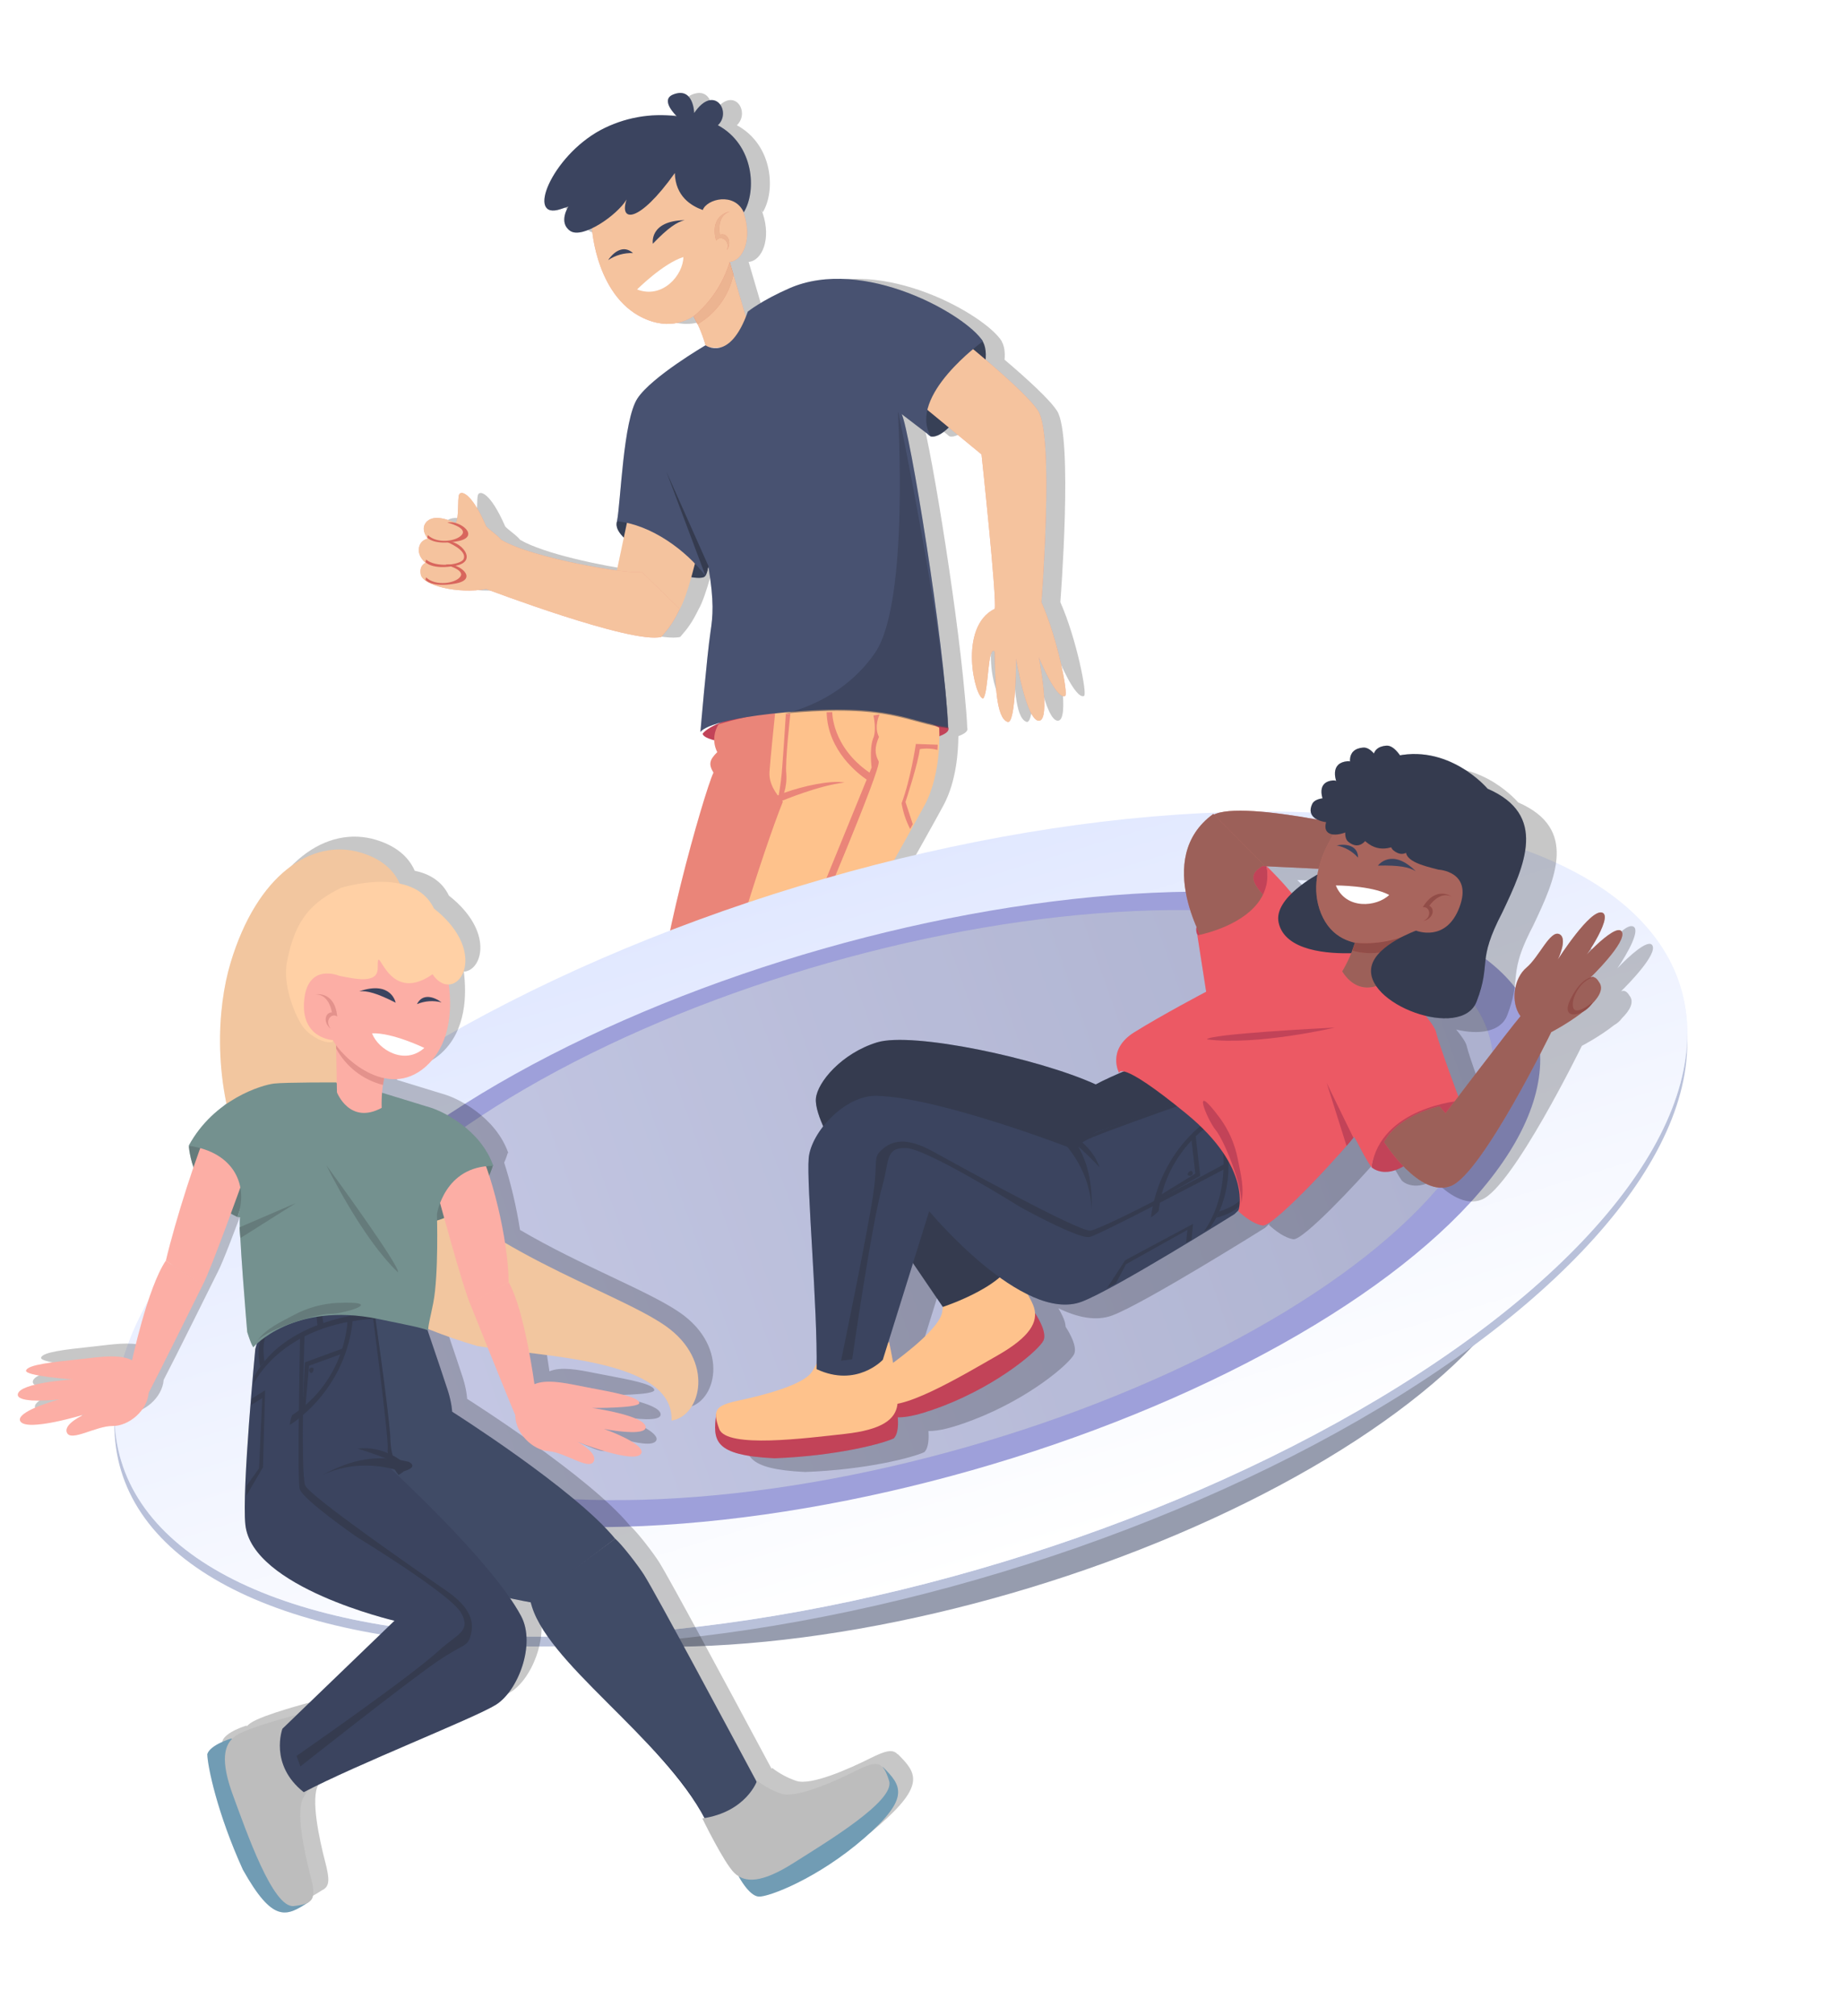 <svg width="860" height="940" viewBox="0 0 860 940" fill="none" xmlns="http://www.w3.org/2000/svg">
<g clip-path="url(#clip0)">
<g filter="url(#filter0_f)">
<path fill-rule="evenodd" clip-rule="evenodd" d="M332.764 52.727C332.764 52.727 332.532 40.197 322.893 44.104C316.6 46.68 324.651 54.204 324.651 54.204C312.434 52.604 299.965 54.873 289.038 60.685C266.134 73.089 254.05 102.965 270.39 97.539L274.059 96.321C274.059 96.321 269.224 103.786 274.919 107.685C277.158 109.218 281.021 108.421 285.154 106.441L285.086 106.709C285.086 106.709 287.179 139.939 311.046 149.203C319.67 152.551 326.96 151.011 332.79 147.295C332.683 147.385 332.575 147.475 332.467 147.565L334.349 151.189L334.385 151.168C335.882 154.354 337.119 157.658 338.083 161.048C338.065 161.036 338.056 161.03 338.056 161.03C338.056 161.03 312.957 175.705 306.303 185.79C301.571 192.962 299.638 214.266 298.276 229.268C297.723 235.363 297.265 240.418 296.751 243.062L296.761 243.063C295.963 245.618 297.272 248.067 299.931 250.724L296.706 266.014C280.874 263.929 253.427 258.122 242.681 251.712C241.764 250.522 240.089 249.181 238.565 247.961C237.405 247.032 236.333 246.174 235.749 245.505C228.664 229.212 223.733 228.638 223.023 230.806C222.74 231.673 222.694 233.481 222.643 235.52C222.567 238.583 222.477 242.167 221.547 243.87C221.39 243.807 221.211 243.734 221.013 243.654C218.013 242.434 210.716 239.467 207.473 243.87C205.015 247.208 208.487 251.198 208.487 251.198C208.487 251.198 204.784 251.701 204.317 255.822C203.863 259.823 207.473 262.473 207.473 262.473C207.473 262.473 204.309 263.525 205.218 267.997C206.221 272.93 222.133 277.122 235.744 274.698C235.744 274.698 303.751 300.53 317.422 297.022C321.049 292.897 322.994 290.239 326.042 284.006L326 283.965L326.063 283.995C327.747 281.071 329.595 275.679 331.433 269.165C335.03 269.782 337.57 269.533 337.923 268.55C337.942 268.524 337.962 268.497 337.981 268.471L338.056 268.57L338.176 268.181C338.734 267.298 339.032 266.29 339.096 265.189L339.208 264.827L339.408 264.251C342.118 280.758 341.513 287.148 340.376 294.706C338.656 306.31 335.669 341.436 335.669 341.436C335.669 341.436 336.42 339.318 345.405 336.874C341.263 338.522 338.205 340.292 336.781 342.079C336.781 342.079 336.151 343.624 342.13 345.224C342.19 347.15 342.674 349.039 343.553 350.757C339.91 354.353 339.409 356.367 341.781 360.33C337.439 369.237 313.712 452.743 316.595 474.086C319.607 482.201 330.845 490.863 336.814 491.427C338.366 491.573 346.124 488.018 356.753 482.677C362.651 487.635 368.892 490.511 370.69 489.952C376.927 487.881 413.111 471.1 436.927 458.857C437.085 461.085 437.214 463.33 437.342 465.553C438.104 478.841 438.82 491.312 445.458 494.258C449.381 495.999 452.974 496.186 456.142 495.265L455.981 495.45C457.969 495.076 459.789 494.635 461.452 494.101C462.546 499.449 464.394 503.465 467.803 504.971C471.745 506.712 475.35 506.895 478.525 505.965L478.357 506.157C490.837 503.815 496.725 498.773 498.377 485.208C499.122 479.061 496.994 463.315 494.991 448.485L494.99 448.484C493.844 439.999 492.738 431.813 492.233 425.896C490.847 409.636 479.725 409.77 474.959 410.223C473.088 410.415 471.244 410.806 469.461 411.387C469.415 411.395 469.369 411.403 469.324 411.411C466.655 398.951 456.963 399.097 452.598 399.512C450.699 399.706 448.828 400.107 447.019 400.704C446.759 400.75 446.499 400.802 446.239 400.861C440.799 402.068 429.51 406.983 425.776 409.165C425.102 409.001 424.4 408.855 423.669 408.727C423.041 408.864 422.281 409.092 421.406 409.401C428.565 396.674 437.054 381.519 440.315 375.46C446.332 364.217 447.176 350.082 447.197 343.315C450.041 342.256 451.524 341.096 451.457 339.885C451.447 339.714 451.41 339.542 451.347 339.372C451.163 334.978 450.771 329.911 450.21 324.331C446.198 279.013 432.904 199.757 429.617 193.139L442.016 202.62C442.367 202.995 442.744 203.302 443.144 203.534C445.607 204.01 448.529 202.319 451.577 199.343L466.853 211.913C466.853 211.913 474.115 279.529 473.016 283.922C455.767 292.39 463.785 325.742 467.637 325.742C468.793 324.359 469.314 319.338 469.825 314.415C470.476 308.147 471.111 302.039 473.015 303.806L473.016 303.853C473.227 317.486 473.495 334.828 479.024 336.65C482.961 337.949 482.961 307.001 482.961 307.001C482.961 307.001 487.762 336.002 493.576 336.107C499.391 336.213 493.576 306.459 493.576 306.459C493.576 306.459 501.689 326.396 505.863 324.541C507.409 323.854 502.432 298.076 494.793 280.805C494.793 280.805 500.852 203.542 493.265 191.641C489.931 186.41 479.453 176.83 468.756 167.734C469.08 164.299 468.644 161.331 467.422 159.231L467.457 159.206L467.479 159.19C460.105 147.057 411.75 119.275 377.155 134.45C364.146 140.156 357.795 145.341 357.795 145.341C357.492 146.199 357.186 147.016 356.876 147.794L349.366 122.244L349.362 122.256L349.356 122.236L349.328 122.328C349.335 122.265 349.342 122.204 349.348 122.144C355.617 121.574 359.963 111.461 355.897 99.436C355.694 98.835 355.469 98.266 355.225 97.729C355.473 98.127 355.704 98.554 355.916 99.01C362 89.086 360.758 67.545 343.831 58.399C350.513 52.185 342.051 38.904 332.764 52.727ZM339.981 161.941C341.323 162.379 343.269 162.665 345.51 161.921C343.901 162.183 342.068 162.215 339.981 161.941Z" fill="black" fill-opacity="0.22"/>
</g>
<path d="M435.221 401.883C437.912 400.616 440.799 399.814 443.755 399.512C448.522 399.059 459.644 398.926 461.03 415.186C462.416 431.446 468.332 464.852 467.158 474.5C465.505 488.065 459.618 493.107 447.138 495.45C452.431 489.408 456.359 484.437 456.213 478.606C456.067 472.775 448.685 415.066 444.456 411.29C440.226 407.513 435.221 401.883 435.221 401.883Z" fill="#0F172E"/>
<path d="M415.722 410.163C415.102 409.469 430.691 402.349 437.396 400.861C444.903 399.164 452.261 402.904 453.804 416.479C455.348 430.053 463.748 468.637 460.588 479.555C457.429 490.474 448.549 499.554 436.615 494.258C424.682 488.962 431.889 452.887 423.555 436.608C423.555 436.608 425.9 421.852 415.722 410.163Z" fill="#0F172E"/>
<path d="M457.566 412.596C460.262 411.329 463.155 410.526 466.116 410.222C470.883 409.77 482.004 409.636 483.391 425.896C484.777 442.156 490.705 475.544 489.534 485.207C487.882 498.773 481.995 503.814 469.514 506.157C474.789 500.103 478.736 495.145 478.59 489.314C478.443 483.483 471.061 425.774 466.832 421.997C462.603 418.221 457.566 412.596 457.566 412.596Z" fill="#162141"/>
<path d="M438.068 420.876C437.463 420.18 453.052 413.059 459.739 411.559C467.264 409.875 474.604 413.602 476.166 427.189C477.727 440.776 486.106 479.332 482.934 490.268C479.761 501.205 470.907 510.248 458.96 504.971C447.014 499.693 454.234 463.6 445.916 447.318C445.916 447.318 448.259 432.547 438.068 420.876Z" fill="#162141"/>
<path d="M276.243 106.709C276.243 106.709 278.336 139.94 302.204 149.203C326.071 158.467 339.716 130.303 340.505 122.144C346.774 121.574 351.12 111.462 347.054 99.436C342.988 87.411 330.378 88.422 326.685 94.203C326.685 94.203 313.941 85.161 315.073 78.858C316.206 72.555 295.983 78.972 295.983 78.972C295.983 78.972 282.853 83.262 282.225 84.483C281.596 85.705 276.243 106.709 276.243 106.709Z" fill="#E66E60"/>
<path d="M276.243 106.709C276.243 106.709 278.336 139.94 302.204 149.203C326.071 158.467 339.716 130.303 340.505 122.144C346.774 121.574 351.12 111.462 347.054 99.436C342.988 87.411 330.378 88.422 326.685 94.203C326.685 94.203 313.941 85.161 315.073 78.858C316.206 72.555 295.983 78.972 295.983 78.972C295.983 78.972 282.853 83.262 282.225 84.483C281.596 85.705 276.243 106.709 276.243 106.709Z" fill="#FEFFB6" fill-opacity="0.51"/>
<path d="M340.416 98.685C340.416 98.685 330.923 100.102 334.186 112.252C335.908 109.454 340.974 111.86 339.215 116.616C341.736 112.833 339.337 108.284 335.908 109.454C335.322 105.958 335.485 100.378 340.416 98.685Z" fill="#D14A3F"/>
<path d="M340.416 98.685C340.416 98.685 330.923 100.102 334.186 112.252C335.908 109.454 340.974 111.86 339.215 116.616C341.736 112.833 339.337 108.284 335.908 109.454C335.322 105.958 335.485 100.378 340.416 98.685Z" fill="#FEFFB6" fill-opacity="0.51"/>
<path d="M340.523 122.244L348.191 148.329C348.191 148.329 346.985 165.146 329.41 161.656C328.073 156.774 326.172 152.066 323.744 147.626C323.744 147.626 334.745 139.881 340.523 122.244Z" fill="#E66E60"/>
<path d="M340.523 122.244L348.191 148.329C348.191 148.329 346.985 165.146 329.41 161.656C328.073 156.774 326.172 152.066 323.744 147.626C323.744 147.626 334.745 139.881 340.523 122.244Z" fill="#FEFFB6" fill-opacity="0.51"/>
<path d="M325.507 151.189C329.762 148.711 333.451 145.371 336.331 141.387C339.212 137.402 341.221 132.862 342.227 128.062L340.513 122.236C337.497 132.136 331.623 140.945 323.624 147.565L325.507 151.189Z" fill="#D14A3F"/>
<path d="M325.507 151.189C329.762 148.711 333.451 145.371 336.331 141.387C339.212 137.402 341.221 132.862 342.227 128.062L340.513 122.236C337.497 132.136 331.623 140.945 323.624 147.565L325.507 151.189Z" fill="#FEFFB6" fill-opacity="0.51"/>
<path d="M323.922 52.727C323.922 52.727 323.689 40.197 314.05 44.104C307.757 46.679 315.808 54.204 315.808 54.204C303.591 52.604 291.123 54.873 280.196 60.685C257.291 73.089 245.207 102.964 261.547 97.539L265.217 96.321C265.217 96.321 260.382 103.786 266.076 107.685C271.771 111.583 287.973 100.415 292.39 93.026C288.775 103.554 297.871 104.601 314.892 80.695C315.2 91.641 322.575 96.019 327.925 97.937C329.826 92.798 342.629 89.446 347.073 99.01C353.157 89.086 351.916 67.545 334.988 58.398C341.67 52.185 333.209 38.904 323.922 52.727Z" fill="#162141"/>
<path d="M327.938 342.079C327.938 342.079 325.711 347.543 369.397 348.564C413.084 349.584 442.912 345.221 442.614 339.885C442.316 334.549 415.525 329.52 392.716 328.317C369.908 327.115 334.023 334.448 327.938 342.079Z" fill="#B72039"/>
<path d="M335.299 337.777C334.087 339.729 333.397 341.946 333.294 344.217C333.191 346.489 333.679 348.74 334.711 350.757C331.067 354.353 330.567 356.367 332.938 360.329C328.596 369.237 304.87 452.743 307.753 474.085C310.764 482.201 322.002 490.862 327.971 491.427C333.939 491.991 431.631 437.831 431.631 437.831C431.631 437.831 439.061 412.966 414.827 408.727C403.095 411.279 345.658 445.703 345.658 445.703L368.755 373.088C368.755 373.088 361.224 370.824 360.471 364.077C359.718 357.329 361.999 332.002 361.999 332.002C352.958 333.171 344.025 335.103 335.299 337.777Z" fill="#E66E60"/>
<path d="M438.259 339.349C438.259 339.349 439.691 360.102 431.472 375.46C425.403 386.737 401.22 429.524 401.22 429.524L436.022 418.628C436.022 418.628 452.358 425.64 446.293 448.786C431.95 458.169 370.179 487.185 361.848 489.952C358.649 490.946 341.4 481.074 337.022 467.954C335.597 462.144 356.263 396.21 365.32 373.841C362.079 370.24 358.735 365.49 359.061 360.055C359.386 354.62 361.733 332.153 361.733 332.153C361.733 332.153 402.682 320.607 438.259 339.349Z" fill="#FEB777"/>
<path d="M362.841 373.66C362.543 374.274 362.445 374.961 362.56 375.626C362.675 376.291 362.998 376.901 363.484 377.372C363.87 376.356 364.384 374.97 364.887 373.428L365.058 373.397C365.058 373.397 382.204 366.214 394.084 364.941C387.537 363.742 374.737 366.555 365.901 369.745C366.778 366.849 367.119 363.83 366.908 360.832C366.265 355.451 368.817 332.768 368.817 332.768L366.698 332.95C366.698 332.95 365.779 347.835 364.999 357.872C364.691 362.194 364.152 366.5 363.383 370.772C361.855 371.375 360.368 372.078 358.934 372.878C360.16 373.41 361.492 373.677 362.841 373.66Z" fill="#E66E60"/>
<path d="M389.836 453.918C378.609 459.282 377.553 456.161 378.506 451.457C379.459 446.754 373.105 447.488 376.489 439.832C379.873 432.175 411.165 358.744 410.031 355.084C408.152 351.576 408.048 348.565 410.152 343.636C407.613 338.734 410.471 333.146 410.471 333.146L407.571 333.676C407.571 333.676 409.213 340.73 407.353 344.558C405.608 349.611 406.724 357.897 406.724 357.897L405.745 360.317C388.11 348.213 388.352 332.087 388.352 332.087L385.726 332.156C386.188 350.205 400.667 360.992 404.412 363.575C396.814 382.164 373.008 440.436 371.308 444.912C369.288 450.237 376.182 446.311 375.877 453.547C375.573 460.783 380.149 461.857 383.929 460.189C387.708 458.52 446.715 432.771 446.715 432.771L445.866 430.006C445.866 430.006 401.066 448.57 389.836 453.918Z" fill="#E66E60"/>
<path d="M407.099 428.006L401.315 429.816L394.294 441.656L407.099 428.006Z" fill="#E66E60"/>
<path d="M427.366 346.94C427.366 346.94 424.979 363.322 420.709 374.601C421.406 378.787 422.754 382.833 424.706 386.598L425.926 384.354L422.52 374.003C422.52 374.003 428.583 355.528 429.188 349.371C431.942 348.907 434.757 349.029 437.441 349.728L437.583 347.302L427.366 346.94Z" fill="#E66E60"/>
<path d="M456.227 156.821C461.844 160.084 461.134 171.789 454.642 182.966C448.149 194.143 439.999 204.634 434.301 203.534C428.684 200.271 427.809 182.327 434.301 171.151C440.794 159.974 450.61 153.558 456.227 156.821Z" fill="#121C37"/>
<path d="M329.08 268.55C328.242 270.887 315.046 269.076 304.685 261.348C294.324 253.621 286.179 248.584 287.923 243.05C291.806 237.843 306.21 237.793 316.572 245.521C326.933 253.248 332.964 263.343 329.08 268.55Z" fill="#121C37"/>
<path d="M416.354 177.635L458.01 211.913C458.01 211.913 465.273 279.529 464.173 283.922C446.924 292.391 454.942 325.742 458.795 325.743C461.421 322.598 460.772 300.651 464.173 303.806C464.384 317.446 464.646 334.826 470.181 336.651C474.119 337.949 474.119 307.001 474.119 307.001C474.119 307.001 478.919 336.002 484.734 336.108C490.548 336.214 484.734 306.459 484.734 306.459C484.734 306.459 492.847 326.397 497.02 324.542C498.566 323.854 493.589 298.076 485.95 280.805C485.95 280.805 492.009 203.542 484.423 191.641C476.836 179.739 432.268 145.321 432.268 145.321C423.196 150.117 407.427 162.834 416.354 177.635Z" fill="#E66E60"/>
<path d="M416.354 177.635L458.01 211.913C458.01 211.913 465.273 279.529 464.173 283.922C446.924 292.391 454.942 325.742 458.795 325.743C461.421 322.598 460.772 300.651 464.173 303.806C464.384 317.446 464.646 334.826 470.181 336.651C474.119 337.949 474.119 307.001 474.119 307.001C474.119 307.001 478.919 336.002 484.734 336.108C490.548 336.214 484.734 306.459 484.734 306.459C484.734 306.459 492.847 326.397 497.02 324.542C498.566 323.854 493.589 298.076 485.95 280.805C485.95 280.805 492.009 203.542 484.423 191.641C476.836 179.739 432.268 145.321 432.268 145.321C423.196 150.117 407.427 162.834 416.354 177.635Z" fill="#FEFFB6" fill-opacity="0.51"/>
<path d="M287.034 269.947L298.168 217.163C307.165 202.404 325.731 210.506 334.178 216.333C334.178 216.333 324.266 271.765 317.221 283.994L287.034 269.947Z" fill="#F2B88C"/>
<path d="M198.631 243.87C202.087 239.177 210.149 242.857 212.705 243.87C214.253 241.033 213.471 232.975 214.181 230.807C214.89 228.638 219.821 229.212 226.906 245.505C228.259 247.053 232.223 249.616 233.839 251.712C248.689 260.57 295.435 268.278 299.345 266.6L317.2 284.006C314.151 290.239 312.207 292.897 308.58 297.022C294.909 300.53 226.901 274.698 226.901 274.698C213.29 277.122 197.379 272.93 196.376 267.997C195.466 263.525 198.631 262.473 198.631 262.473C198.631 262.473 195.021 259.823 195.474 255.822C195.941 251.701 199.645 251.198 199.645 251.198C199.645 251.198 196.172 247.208 198.631 243.87Z" fill="#E66E60"/>
<path d="M198.631 243.87C202.087 239.177 210.149 242.857 212.705 243.87C214.253 241.033 213.471 232.975 214.181 230.807C214.89 228.638 219.821 229.212 226.906 245.505C228.259 247.053 232.223 249.616 233.839 251.712C248.689 260.57 295.435 268.278 299.345 266.6L317.2 284.006C314.151 290.239 312.207 292.897 308.58 297.022C294.909 300.53 226.901 274.698 226.901 274.698C213.29 277.122 197.379 272.93 196.376 267.997C195.466 263.525 198.631 262.473 198.631 262.473C198.631 262.473 195.021 259.823 195.474 255.822C195.941 251.701 199.645 251.198 199.645 251.198C199.645 251.198 196.172 247.208 198.631 243.87Z" fill="#FEFFB6" fill-opacity="0.51"/>
<path d="M199.392 250.728C199.392 250.728 202.388 254.496 213.475 252.41C224.561 250.325 214.733 242.413 208.74 243.682C208.74 243.682 217.894 245.93 215.677 249.17C213.46 252.41 204.021 253.828 199.647 249.528L199.392 250.728Z" fill="#D14A3F"/>
<path d="M198.552 270.43C198.552 270.43 201.549 274.198 212.635 272.112C223.722 270.027 213.894 262.115 207.901 263.384C207.901 263.384 217.055 265.632 214.838 268.872C212.62 272.112 203.182 273.53 198.807 269.23L198.552 270.43Z" fill="#D14A3F"/>
<path d="M198.552 262.146C198.552 262.146 201.549 265.914 212.635 263.828C223.722 261.743 214.306 251.369 208.313 252.638C208.313 252.638 218.612 256.636 216.205 260.946C214.414 263.521 203.388 264.784 198.807 260.946L198.552 262.146Z" fill="#D14A3F"/>
<path d="M348.952 145.34C348.952 145.34 355.303 140.156 368.312 134.45C402.908 119.275 451.262 147.057 458.636 159.189C458.636 159.189 423.248 184.635 434.369 203.534L420.774 193.138C424.46 200.561 440.731 299.329 442.383 339.146C422.895 336.63 415.978 327.593 365.975 332.241C328.85 335.73 326.826 341.436 326.826 341.436C326.826 341.436 329.813 306.31 331.533 294.706C332.672 287.14 333.276 280.745 330.558 264.201L329.214 268.57C320.161 256.692 304.078 244.757 287.908 243.062C289.686 233.911 290.806 195.876 297.46 185.79C304.115 175.704 329.214 161.029 329.214 161.029C329.214 161.029 340.538 169.201 348.952 145.34Z" fill="#263257"/>
<path opacity="0.5" d="M419.283 192.654C419.262 192.532 419.113 192.416 419.011 192.293C418.909 192.169 424.553 280.745 408.356 304.379C392.159 328.014 366.001 332.754 366.001 332.754C415.99 328.09 423.017 337.149 442.517 339.673C441.178 306.156 427.488 232.652 419.283 192.654Z" fill="#0F172E"/>
<path d="M330.624 264.082L310.939 219.92L329.142 268.345L330.624 264.082Z" fill="#0F172E"/>
<path d="M297.285 134.989C297.285 134.989 309.412 122.841 318.876 119.879C318.841 128.115 309.267 139.61 297.285 134.989Z" fill="white"/>
<path d="M295.363 118.027C291.258 117.865 287.194 119.014 283.775 121.301C286.507 117.238 291.092 114.106 295.363 118.027Z" fill="#162141"/>
<path d="M304.634 113.665C304.634 113.665 302.778 103.013 319.48 102.676C315.876 103.52 311.726 106.268 304.634 113.665Z" fill="#162141"/>
<path fill-rule="evenodd" clip-rule="evenodd" d="M323.922 52.727C323.922 52.727 323.69 40.197 314.05 44.104C307.758 46.68 315.808 54.204 315.808 54.204C303.591 52.604 291.123 54.873 280.196 60.685C257.291 73.089 245.207 102.965 261.547 97.539L265.217 96.321C265.217 96.321 260.382 103.786 266.076 107.685C268.315 109.218 272.179 108.421 276.312 106.441L276.243 106.709C276.243 106.709 278.336 139.939 302.204 149.203C310.828 152.551 318.117 151.011 323.948 147.295C323.84 147.385 323.733 147.475 323.624 147.565L325.507 151.189L325.543 151.168C327.04 154.354 328.276 157.658 329.24 161.048C329.223 161.036 329.214 161.03 329.214 161.03C329.214 161.03 304.115 175.705 297.46 185.79C292.728 192.962 290.795 214.266 289.434 229.268C288.881 235.363 288.422 240.418 287.909 243.062L287.919 243.063C287.121 245.618 288.429 248.067 291.089 250.724L287.864 266.014C272.031 263.929 244.584 258.122 233.839 251.712C232.921 250.522 231.246 249.181 229.722 247.961C228.563 247.032 227.491 246.174 226.906 245.505C219.821 229.212 214.89 228.638 214.181 230.806C213.897 231.673 213.852 233.481 213.801 235.52C213.724 238.583 213.634 242.167 212.705 243.87C212.547 243.807 212.368 243.734 212.171 243.654C209.171 242.434 201.874 239.467 198.631 243.87C196.172 247.208 199.645 251.198 199.645 251.198C199.645 251.198 195.941 251.701 195.474 255.822C195.021 259.823 198.631 262.473 198.631 262.473C198.631 262.473 195.466 263.525 196.376 267.997C197.379 272.93 213.29 277.122 226.901 274.698C226.901 274.698 294.909 300.53 308.58 297.022C312.207 292.897 314.151 290.239 317.2 284.006L317.157 283.965L317.221 283.995C318.905 281.071 320.753 275.679 322.59 269.165C326.187 269.782 328.728 269.533 329.08 268.55C329.1 268.524 329.119 268.497 329.138 268.471L329.214 268.57L329.334 268.181C329.891 267.298 330.19 266.29 330.254 265.189L330.365 264.827L330.566 264.251C333.275 280.758 332.671 287.148 331.533 294.706C329.813 306.31 326.826 341.436 326.826 341.436C326.826 341.436 327.578 339.318 336.562 336.874C332.421 338.522 329.363 340.292 327.939 342.079C327.939 342.079 327.309 343.624 333.288 345.224C333.348 347.15 333.832 349.039 334.711 350.757C331.068 354.353 330.567 356.367 332.938 360.33C328.596 369.237 304.87 452.743 307.753 474.086C310.764 482.201 322.003 490.863 327.971 491.427C329.524 491.574 337.281 488.018 347.911 482.677C353.808 487.635 360.049 490.511 361.848 489.952C368.085 487.881 404.268 471.1 428.085 458.857C428.243 461.085 428.372 463.33 428.499 465.553C429.262 478.841 429.977 491.312 436.615 494.258C440.538 495.999 444.131 496.186 447.3 495.265L447.138 495.45C449.126 495.076 450.947 494.635 452.61 494.101C453.704 499.449 455.552 503.465 458.961 504.971C462.902 506.712 466.507 506.895 469.682 505.965L469.515 506.157C481.995 503.815 487.882 498.773 489.535 485.208C490.28 479.061 488.152 463.315 486.148 448.485L486.148 448.484C485.001 439.999 483.895 431.813 483.391 425.896C482.005 409.636 470.883 409.77 466.116 410.223C464.245 410.415 462.402 410.806 460.618 411.387C460.573 411.395 460.527 411.403 460.481 411.411C457.813 398.951 448.12 399.097 443.756 399.512C441.856 399.706 439.985 400.107 438.177 400.704C437.917 400.75 437.657 400.802 437.397 400.861C431.957 402.068 420.668 406.983 416.934 409.165C416.259 409.001 415.558 408.855 414.827 408.727C414.198 408.864 413.439 409.092 412.564 409.401C419.722 396.674 428.212 381.519 431.473 375.46C437.489 364.217 438.334 350.082 438.354 343.315C441.199 342.256 442.682 341.096 442.614 339.885C442.605 339.713 442.568 339.542 442.505 339.372C442.321 334.978 441.929 329.911 441.367 324.331C437.356 279.013 424.062 199.757 420.774 193.139L433.174 202.62C433.525 202.995 433.901 203.302 434.302 203.534C436.765 204.01 439.687 202.319 442.735 199.343L458.01 211.913C458.01 211.913 465.273 279.529 464.173 283.922C446.925 292.39 454.942 325.742 458.795 325.742C459.95 324.359 460.472 319.338 460.983 314.415C461.634 308.147 462.268 302.039 464.173 303.806L464.174 303.853C464.384 317.486 464.653 334.828 470.181 336.65C474.119 337.949 474.119 307.001 474.119 307.001C474.119 307.001 478.92 336.002 484.734 336.107C490.548 336.213 484.734 306.459 484.734 306.459C484.734 306.459 492.847 326.396 497.02 324.541C498.566 323.854 493.59 298.076 485.95 280.805C485.95 280.805 492.009 203.542 484.423 191.641C481.088 186.41 470.611 176.83 459.913 167.734C460.238 164.299 459.801 161.331 458.58 159.231L458.614 159.206L458.636 159.19C451.262 147.057 402.908 119.275 368.312 134.45C355.303 140.156 348.953 145.341 348.953 145.341C348.65 146.199 348.343 147.016 348.034 147.794L340.523 122.244L340.519 122.256L340.514 122.236L340.486 122.328C340.493 122.265 340.499 122.204 340.505 122.144C346.775 121.574 351.121 111.461 347.054 99.436C346.851 98.835 346.626 98.266 346.382 97.729C346.63 98.127 346.861 98.554 347.073 99.01C353.157 89.086 351.916 67.545 334.989 58.399C341.671 52.185 333.209 38.904 323.922 52.727ZM331.139 161.941C332.48 162.379 334.427 162.665 336.668 161.921C335.058 162.183 333.225 162.215 331.139 161.941Z" fill="white" fill-opacity="0.16"/>
<g filter="url(#filter1_d)">
<ellipse cx="407.297" cy="620.91" rx="283.622" ry="114.477" transform="rotate(-16.892 407.297 620.91)" fill="#969CAE"/>
<ellipse cx="380.355" cy="565.441" rx="380.233" ry="164.607" transform="rotate(-16.892 380.355 565.441)" fill="#B9C1DA"/>
<ellipse cx="380.388" cy="560.862" rx="380.233" ry="164.607" transform="rotate(-16.892 380.388 560.862)" fill="#E1E8FF"/>
<ellipse cx="380.388" cy="560.862" rx="380.233" ry="164.607" transform="rotate(-16.892 380.388 560.862)" fill="url(#paint0_linear)"/>
<ellipse cx="378.981" cy="554.004" rx="309.538" ry="126.449" transform="rotate(-15.873 378.981 554.004)" fill="#9EA0DA"/>
<ellipse cx="378.567" cy="551.99" rx="287.417" ry="117.412" transform="rotate(-15.873 378.567 551.99)" fill="url(#paint1_linear)" fill-opacity="0.5"/>
<ellipse cx="378.567" cy="551.99" rx="287.417" ry="117.412" transform="rotate(-15.873 378.567 551.99)" fill="white" fill-opacity="0.31"/>
</g>
<g filter="url(#filter2_f)">
<path fill-rule="evenodd" clip-rule="evenodd" d="M661.127 354.132C657.976 354.402 656.139 355.734 655.389 357.749C653.794 355.958 652.094 354.874 650.353 355.024C645.892 355.406 644.065 357.916 644.227 361.478C643.845 361.39 643.46 361.359 643.073 361.393C637.643 361.859 636.295 365.621 637.758 370.559C637.261 370.38 636.758 370.303 636.251 370.347C631.306 370.771 630.077 374.196 631.408 378.692C629.085 379.053 627.302 379.846 626.609 381.303C624.967 384.752 626.106 387.181 628.915 388.6C609.789 385.16 588.46 382.572 580.773 386.264L580.47 385.96C560.164 400.642 566.872 425.34 572.598 438.638C572.24 440.832 572.875 442.087 573.192 442.555C573.15 442.563 573.115 442.57 573.088 442.575C573.042 442.583 573.018 442.588 573.018 442.588L577.119 468.891C577.119 468.891 556.603 479.682 543.562 487.815C530.52 495.948 536.524 506.838 536.524 506.838C536.524 506.838 536.426 505.585 538.637 506.029C533.298 508.312 528.683 510.429 525.592 512.118C498.83 499.922 440.058 487.439 423.554 492.508C407.049 497.576 395.734 511.054 395.016 518.63C394.686 522.116 396.437 527.194 398.424 531.662C394.61 536.516 392.062 541.878 391.65 546.486C391.135 552.235 392.064 568.391 393.121 586.782L393.121 586.785C394.223 605.949 395.464 627.54 395.357 642.316C394.692 643.635 393.952 644.918 393.139 646.158C389.206 652.242 370.605 657.068 359.44 659.441C351.355 661.16 348.202 662.608 348.368 666.751C346.961 678.632 347.961 685.128 375.697 686.457C404.507 685.374 425.886 679.709 431.305 677.209C433.382 675.247 433.469 670.608 433.233 667.357C437.846 667.44 444.401 665.883 454.036 662.19C480.742 651.955 499.385 635.631 501.236 631.459C503.088 627.288 497.271 618.786 497.271 618.786L497.26 618.787C497.21 617.957 497.062 617.137 496.831 616.324C496.396 614.792 495.302 612.58 493.887 610.095C502.671 614.374 511.484 616.291 519.077 613.429C534.247 607.724 590.3 572.607 590.3 572.607C591.031 571.983 591.707 571.313 592.332 570.603C592.232 571.024 592.156 571.243 592.156 571.243C592.156 571.243 598.033 577.031 603.456 577.913C607.938 578.642 633.614 551.263 642.619 540.757L642.621 540.764L643.151 540.133C643.432 539.801 643.693 539.49 643.933 539.201L645.813 536.961L645.733 536.797L645.736 536.787C645.952 535.881 646.92 537.744 648.474 540.733C649.932 543.537 651.905 547.331 654.255 550.76C654.302 550.455 654.352 550.152 654.406 549.852C654.379 550.04 654.352 550.23 654.327 550.421C654.313 550.522 654.3 550.624 654.288 550.726C654.288 550.726 659.531 555.922 669.175 550.325C675.296 556.626 683.658 562.612 691.444 559.42C706.075 553.42 738.138 487.729 738.138 487.729C738.138 487.729 746.464 483.407 753.145 478.097C754.603 477.271 755.962 476.13 756.874 474.821C760.624 471.106 762.757 467.248 760.317 464.236C759.549 462.94 758.79 462.363 758.124 462.165L758.145 462.161L757.753 462.079C757.753 462.079 757.282 462.024 756.475 462.243C759.489 459.272 773.684 444.927 771.006 440.811C769.045 437.797 760.187 445.794 754.72 451.576C759.457 444.648 765.804 433.316 761.934 432C756.356 430.103 741.214 453.898 741.214 453.898C741.214 453.898 746.112 443.871 741.859 442.014C739.303 440.898 736.432 444.996 733.269 449.511C731.171 452.506 728.945 455.685 726.596 457.645C720.708 462.561 718.983 473.763 723.806 480.304C719.964 484.832 703.719 506.033 694.777 517.742C692.451 511.468 685.409 492.316 684.37 487.659C684.002 486.013 682.058 483.231 679.498 480.125C689.942 482.645 700.301 481.356 703.336 473.426C706.307 465.661 706.74 461.208 707.159 456.906C707.733 451.009 708.28 445.397 715.298 431.93C725.982 409.531 736.46 386.407 708.435 374.21C708.435 374.21 691.727 354.405 667.555 358.625C665.574 355.818 663.385 353.938 661.127 354.132ZM675.602 440.582C675.55 440.544 675.498 440.505 675.448 440.466L675.417 440.52C675.472 440.539 675.534 440.56 675.602 440.582ZM675.239 440.458L675.362 440.398C675.311 440.357 675.261 440.315 675.212 440.274C675.18 440.299 675.148 440.324 675.115 440.35C675.096 440.364 675.078 440.379 675.058 440.394L675.065 440.391C675.065 440.391 675.087 440.4 675.128 440.416C675.156 440.427 675.194 440.441 675.239 440.458ZM629.601 411.555C629.386 412.444 629.196 413.344 629.037 414.255C627.688 414.996 621.788 418.359 617.043 422.993C614.512 419.904 610.968 415.932 605.388 410.389C609.618 410.602 619.399 411.091 629.601 411.555ZM605.317 410.385C605.345 410.545 605.371 410.704 605.396 410.863C605.387 410.825 605.379 410.787 605.37 410.749L605.346 410.652L605.322 410.553C605.308 410.496 605.294 410.44 605.279 410.383L605.317 410.385ZM440.316 595.45L428.747 632.489C428.887 632.409 429.028 632.329 429.169 632.247C429.169 632.247 430.088 636.551 431.043 641.961C440.324 635.12 452.901 624.745 453.937 618.264C454.066 617.473 454.17 616.68 454.249 615.885L454.244 615.886L440.316 595.45Z" fill="black" fill-opacity="0.22"/>
</g>
<path d="M542.804 507.191C544.211 507.176 547.072 508.539 546.457 510.738C545.841 512.938 543.404 513.356 541.873 510.887C540.342 508.417 541.407 507.192 542.804 507.191Z" fill="#162141"/>
<path d="M482.983 612.385C482.983 612.385 488.8 620.887 486.949 625.058C485.097 629.23 466.455 645.554 439.749 655.789C413.043 666.025 409.999 659.849 406.382 647.839C413.554 651.26 415.351 653.31 421.577 650.229C427.803 647.148 476.388 612.564 476.388 612.564L482.983 612.385Z" fill="#B72039"/>
<path d="M467.075 584.773C467.075 584.773 480.7 603.438 482.544 609.923C484.388 616.408 480.893 623.339 465.416 632.138C449.938 640.936 417.651 660.528 410.751 653.539C403.852 646.55 404.77 644.162 414.09 637.495C423.411 630.829 438.51 618.991 439.65 611.863C440.34 607.625 440.311 603.31 439.566 599.097C439.566 599.097 454.777 601.522 467.075 584.773Z" fill="#FEB777"/>
<path d="M418.532 657.478C418.532 657.478 420.374 667.637 417.017 670.808C411.598 673.308 390.219 678.973 361.41 680.056C332.838 678.687 332.637 671.836 334.213 659.263C339.353 665.286 340.132 667.911 347.088 667.571C354.044 667.231 412.431 654.939 412.431 654.939L418.532 657.478Z" fill="#B72039"/>
<path d="M414.881 625.846C414.881 625.846 419.71 648.464 418.736 655.171C417.762 661.878 411.766 666.768 394.119 668.71C376.472 670.652 339.025 675.575 335.626 666.423C332.227 657.27 333.988 655.414 345.152 653.04C356.317 650.666 374.918 645.841 378.851 639.757C381.212 636.156 382.958 632.196 384.015 628.04C384.015 628.04 396.868 636.293 414.881 625.846Z" fill="#FEB777"/>
<path d="M572.939 480.773C572.939 480.773 525.671 497.866 511.304 505.717C484.542 493.521 425.77 481.038 409.266 486.107C392.762 491.175 381.446 504.653 380.729 512.229C380.011 519.805 389.125 534.903 389.125 534.903L439.957 609.485C439.957 609.485 473.255 598.63 473.087 584.416C476.043 565.753 525.268 546.405 525.268 546.405L554.14 523.173L585.644 503.309C585.644 503.309 582.069 484.615 572.939 480.773Z" fill="#0F172E"/>
<path d="M576.013 566.206C576.013 566.206 519.959 601.323 504.79 607.028C477.227 617.415 433.589 564.844 433.589 564.844L411.944 634.138C411.944 634.138 399.791 647.29 381.035 638.489C381.587 610.361 376.279 552.182 377.362 540.085C378.445 527.988 394.249 510.69 409.035 511.026C438.842 511.724 501.865 536.255 501.865 536.255C501.865 536.255 507.222 529.559 512.744 527.494C518.265 525.43 569.862 507.406 577.018 505.386C581.904 517.022 592.055 552.5 576.013 566.206Z" fill="#162141"/>
<path d="M572.306 507.843C572.306 507.843 510.729 529.089 506.552 531.886C502.374 534.682 493.533 532.715 493.533 532.715L493.831 529.947C493.831 529.947 497.997 534.15 510.069 528.736C522.142 523.322 572.001 506.963 572.001 506.963L572.306 507.843Z" fill="#0F172E"/>
<path d="M579.371 533.004C579.371 533.004 576.32 533.943 571.437 535.963C571.054 535.046 570.853 534.044 570.845 533.003L578.974 530.341L579.371 533.004Z" fill="#0F172E"/>
<path d="M564.584 504.543C564.584 504.543 584.169 545.056 564.642 572.508L561.736 574.296C561.736 574.296 582.827 548.431 561.241 504.815L564.584 504.543Z" fill="#0F172E"/>
<path d="M579.931 559.897C579.931 559.897 578.983 564.816 567.646 567.873L568.88 565.002C568.88 565.002 579.47 561.9 580.807 556.362C580.613 557.546 580.32 558.729 579.931 559.897Z" fill="#0F172E"/>
<path d="M494.138 530.679C494.138 530.679 508.829 543.345 509.377 564.343C509.87 549.058 506.82 537.54 496.839 525.687C492.081 522.394 494.138 530.679 494.138 530.679Z" fill="#0F172E"/>
<path d="M571.423 542.787C571.159 543.104 514.273 573.555 508.655 573.891C503.037 574.226 446.347 543.097 435.47 537.06C424.592 531.022 417.512 531.2 412.266 535.529C407.019 539.858 409.811 539.909 407.651 555.714C405.203 573.304 392.469 634.531 392.469 634.531L397.654 633.897C397.654 633.897 406.769 570.321 411.844 552.597C415.052 541.419 412.991 534.962 422.928 535.392C432.865 535.823 476.089 562.903 476.089 562.903C476.089 562.903 503.504 578.039 508.449 576.878C513.393 575.717 571.693 545.025 571.693 545.025L571.423 542.787Z" fill="#0F172E"/>
<path d="M553.487 579.538L554.049 573.557L525.424 589.56L520.721 598.423L516.656 600.596L525.038 587.716L556.709 570.758L556.024 578.009L553.487 579.538Z" fill="#0F172E"/>
<path d="M497.397 527.869C497.397 527.869 509.048 532.658 513.063 544.334C508.196 539.085 502.919 534.207 497.265 529.733L497.397 527.869Z" fill="#0F172E"/>
<path d="M567.921 522.203C567.921 522.203 544.108 535.049 540.685 564.689C539.642 565.837 538.438 566.84 537.12 567.658C537.12 567.658 539.225 536.832 568.862 518.796C570.371 521.081 567.921 522.203 567.921 522.203Z" fill="#0F172E"/>
<path d="M557.941 529.615L560.045 548.342L540.903 559.164L541.052 557.583L557.79 547.318L555.825 530.214L557.941 529.615Z" fill="#0F172E"/>
<path d="M555.646 546.016C556.378 545.73 557.384 548.091 555.427 548.28C553.47 548.47 554.115 546.653 555.646 546.016Z" fill="#0F172E"/>
<path d="M559.069 436.366C559.069 436.366 555.223 432.402 563.753 422.603C572.284 412.804 575.795 413.25 575.795 413.25L579.047 430.609C579.047 430.609 569.96 438.434 559.069 436.366Z" fill="#B72039"/>
<path d="M590.738 403.086C590.738 403.086 586.371 399.712 577.586 409.283C568.8 418.854 569.634 422.29 569.634 422.29L587.242 423.571C587.242 423.571 594.005 413.669 590.738 403.086Z" fill="#B72039"/>
<path d="M649.597 389.659C649.597 389.659 580.094 372.214 566 380.115L588.912 403.876C588.912 403.876 637.358 406.368 645.568 406.199C647.183 414.438 656.558 420.449 664.068 418.925C671.578 417.4 684.208 421.561 685.658 416.883C687.109 412.205 676.497 409.545 676.497 409.545C676.497 409.545 704.008 413.002 706.306 407.222C707.9 403.212 695.371 400.865 687.144 400.124C695.012 399.514 706.752 397.618 705.835 394.034C704.487 388.765 681.505 391.512 679.801 391.723C680.325 391.641 682.697 391.051 681.543 387.208C679.867 376.089 649.597 389.659 649.597 389.659Z" fill="#E66E60"/>
<path d="M649.597 389.659C649.597 389.659 580.094 372.214 566 380.115L588.912 403.876C588.912 403.876 637.358 406.368 645.568 406.199C647.183 414.438 656.558 420.449 664.068 418.925C671.578 417.4 684.208 421.561 685.658 416.883C687.109 412.205 676.497 409.545 676.497 409.545C676.497 409.545 704.008 413.002 706.306 407.222C707.9 403.212 695.371 400.865 687.144 400.124C695.012 399.514 706.752 397.618 705.835 394.034C704.487 388.765 681.505 391.512 679.801 391.723C680.325 391.641 682.697 391.051 681.543 387.208C679.867 376.089 649.597 389.659 649.597 389.659Z" fill="black" fill-opacity="0.4"/>
<path d="M566.183 379.559C537.376 400.388 562.933 441.372 562.933 441.372C577.031 437.032 592.455 420.289 592.455 420.289C579.734 408.475 585.967 406.112 589.835 403.379L566.183 379.559Z" fill="#E66E60"/>
<path d="M566.183 379.559C537.376 400.388 562.933 441.372 562.933 441.372C577.031 437.032 592.455 420.289 592.455 420.289C579.734 408.475 585.967 406.112 589.835 403.379L566.183 379.559Z" fill="black" fill-opacity="0.4"/>
<path d="M640 544.325C640 544.325 648.093 552.344 662.662 537.726C677.231 523.109 681.127 513.382 681.127 513.382C681.127 513.382 643.737 514.163 640 544.325Z" fill="#B72039"/>
<path d="M649.401 456.976C649.401 456.976 668.834 475.667 670.082 481.258C671.33 486.849 681.233 513.342 681.233 513.342C681.233 513.342 644.246 516.264 639.968 544.359C635.112 537.274 631.867 528.631 631.448 530.386C631.029 532.141 594.59 572.394 589.168 571.512C583.745 570.63 577.868 564.841 577.868 564.841C577.868 564.841 584.817 544.896 553.478 519.284C521.673 493.271 522.237 500.437 522.237 500.437C522.237 500.437 516.232 489.547 529.274 481.414C542.315 473.281 562.831 462.489 562.831 462.489L558.731 436.186C558.731 436.186 595.58 429.561 591.015 403.902C605.972 418.749 606.376 422.367 611.687 427.86C616.999 433.353 632.374 443.553 632.374 443.553C632.374 443.553 618.644 462.613 649.401 456.976Z" fill="#E93A47"/>
<path d="M635.509 434.147C635.509 434.147 642.67 441.86 631.397 444.503C620.024 444.876 599.475 443.627 596.629 430.166C594.198 418.669 615.033 407.699 615.033 407.699L635.509 434.147Z" fill="#0F172E"/>
<path d="M629.093 379.533C629.093 379.533 607.159 403.521 616.493 426.092C625.826 448.664 654.66 438.882 660.924 433.871C665.506 437.776 678.365 437.883 684.115 423.958C690.824 407.604 677.881 404.057 671.358 405.461C671.358 405.461 669.276 390.629 674.426 387.113C679.575 383.598 661.619 374.122 661.619 374.122C661.619 374.122 649.89 368.057 648.622 368.456C647.355 368.856 629.093 379.533 629.093 379.533Z" fill="#E66E60"/>
<path d="M629.093 379.533C629.093 379.533 607.159 403.521 616.493 426.092C625.826 448.664 654.66 438.882 660.924 433.871C665.506 437.776 678.365 437.883 684.115 423.958C690.824 407.604 677.881 404.057 671.358 405.461C671.358 405.461 669.276 390.629 674.426 387.113C679.575 383.598 661.619 374.122 661.619 374.122C661.619 374.122 649.89 368.057 648.622 368.456C647.355 368.856 629.093 379.533 629.093 379.533Z" fill="black" fill-opacity="0.34"/>
<path d="M677.473 418.185C677.473 418.185 670.2 412.675 663.857 423.125C666.966 422.418 668.629 427.506 664.152 429.511C668.496 428.708 670.033 423.948 666.966 422.418C668.993 419.616 672.988 415.959 677.473 418.185Z" fill="#D14A3F"/>
<path d="M677.473 418.185C677.473 418.185 670.2 412.675 663.857 423.125C666.966 422.418 668.629 427.506 664.152 429.511C668.496 428.708 670.033 423.948 666.966 422.418C668.993 419.616 672.988 415.959 677.473 418.185Z" fill="black" fill-opacity="0.4"/>
<path d="M661.227 433.919L648.072 456.772C648.072 456.772 635.49 467.352 626.297 453.015C628.813 448.776 630.83 444.272 632.308 439.593C632.308 439.593 645.07 441.962 661.227 433.919Z" fill="#E66E60"/>
<path d="M661.227 433.919L648.072 456.772C648.072 456.772 635.49 467.352 626.297 453.015C628.813 448.776 630.83 444.272 632.308 439.593C632.308 439.593 645.07 441.962 661.227 433.919Z" fill="black" fill-opacity="0.4"/>
<path d="M630.95 443.365C635.511 444.585 640.301 444.833 645.006 444.093C649.712 443.353 654.23 441.642 658.265 439.07L661.231 433.94C652.287 438.601 642.216 440.578 632.268 439.628L630.95 443.365Z" fill="#D14A3F"/>
<path d="M630.95 443.365C635.511 444.585 640.301 444.833 645.006 444.093C649.712 443.353 654.23 441.642 658.265 439.07L661.231 433.94C652.287 438.601 642.216 440.578 632.268 439.628L630.95 443.365Z" fill="black" fill-opacity="0.4"/>
<path d="M623.333 412.924C623.333 412.924 639.909 412.88 648.251 417.353C642.404 423.009 627.985 424.335 623.333 412.924Z" fill="white"/>
<path d="M633.721 399.976C631.114 397.03 627.602 395.022 623.713 394.256C628.303 393.373 633.656 394.321 633.721 399.976Z" fill="#162141"/>
<path d="M642.984 403.67C642.984 403.67 649.272 395.063 660.582 406.255C657.551 404.384 652.908 403.43 642.984 403.67Z" fill="#162141"/>
<path d="M694.147 367.809C694.147 367.809 675.754 346.006 649.645 353.027C605.618 383.896 616.493 395.358 632.342 386.067C645.453 409.408 663.139 381.32 656.659 394.525C653.332 401.307 663.876 403.648 671.202 405.555C671.202 405.555 687.3 406.288 681.049 423.03C674.798 439.772 660.777 433.99 660.777 433.99C660.777 433.99 642.627 440.48 640.076 450.33C635.486 468.05 682.003 485.434 689.048 467.025C696.092 448.615 688.872 448.82 701.01 425.529C711.694 403.13 722.172 380.005 694.147 367.809Z" fill="#0F172E"/>
<path d="M635.345 367.804C635.345 367.804 623.752 388.049 629.16 392.553C634.568 397.057 638.984 392.013 640.807 383.666C642.629 375.319 643.215 357.846 635.345 367.804Z" fill="#0F172E"/>
<path d="M656.347 371.772C656.347 371.772 644.755 392.018 650.163 396.522C655.571 401.025 659.987 395.982 661.809 387.634C663.631 379.287 664.217 361.814 656.347 371.772Z" fill="#0F172E"/>
<path d="M635.246 385.801C635.246 385.801 628.992 363.342 621.963 363.945C614.934 364.548 615.414 371.215 620.08 378.401C624.746 385.588 636.791 398.368 635.246 385.801Z" fill="#0F172E"/>
<path d="M638.089 374.56C638.089 374.56 615.282 368.68 612.321 374.902C609.36 381.123 615.446 384.028 624.067 383.665C632.688 383.301 649.881 379.496 638.089 374.56Z" fill="#0F172E"/>
<path d="M643.365 378.982C643.365 378.982 636.5 354.329 628.785 354.991C621.069 355.653 621.596 362.971 626.717 370.859C631.839 378.748 645.062 392.777 643.365 378.982Z" fill="#0F172E"/>
<path d="M651.316 373.717C651.316 373.717 644.135 347.93 636.065 348.622C627.994 349.314 628.545 356.969 633.902 365.221C639.259 373.472 653.09 388.146 651.316 373.717Z" fill="#0F172E"/>
<path d="M662.09 372.825C662.09 372.825 654.91 347.038 646.839 347.73C638.769 348.423 639.319 356.077 644.677 364.329C650.034 372.58 663.865 387.255 662.09 372.825Z" fill="#0F172E"/>
<path d="M645.859 532.603C645.859 532.603 662.525 559.018 677.156 553.018C691.787 547.019 723.851 481.328 723.851 481.328C723.851 481.328 752.86 466.267 746.029 457.835C743.796 454.064 741.633 456.383 741.633 456.383C741.633 456.383 759.711 439.01 756.718 434.41C753.725 429.809 734.661 450.865 736.118 450.534C737.575 450.203 753.224 427.496 747.646 425.598C742.068 423.701 726.926 447.497 726.926 447.497C726.926 447.497 731.824 437.47 727.571 435.613C723.319 433.757 718.197 446.328 712.309 451.244C706.42 456.16 704.696 467.362 709.519 473.903C704.146 480.234 674.525 519.162 674.525 519.162L671.667 515.942C671.667 515.942 652.692 519.838 645.859 532.603Z" fill="#E66E60"/>
<path d="M645.859 532.603C645.859 532.603 662.525 559.018 677.156 553.018C691.787 547.019 723.851 481.328 723.851 481.328C723.851 481.328 752.86 466.267 746.029 457.835C743.796 454.064 741.633 456.383 741.633 456.383C741.633 456.383 759.711 439.01 756.718 434.41C753.725 429.809 734.661 450.865 736.118 450.534C737.575 450.203 753.224 427.496 747.646 425.598C742.068 423.701 726.926 447.497 726.926 447.497C726.926 447.497 731.824 437.47 727.571 435.613C723.319 433.757 718.197 446.328 712.309 451.244C706.42 456.16 704.696 467.362 709.519 473.903C704.146 480.234 674.525 519.162 674.525 519.162L671.667 515.942C671.667 515.942 652.692 519.838 645.859 532.603Z" fill="black" fill-opacity="0.4"/>
<path d="M743.466 455.677C743.466 455.677 738.22 455.068 732.814 466.026C727.408 476.984 740.409 473.351 743.213 467.34C743.213 467.34 735.411 473.914 734.117 469.964C732.824 466.013 737.416 456.892 743.857 455.76L743.466 455.677Z" fill="#7D2C26"/>
<path d="M579.134 561.289C580.833 554.374 578.942 547.496 577.602 540.571C576.262 533.646 573.427 527.125 569.292 521.452C555.207 502.475 563.285 522.192 567.271 526.99C571.257 531.789 580.005 553.407 579.134 561.289Z" fill="#B72039"/>
<path d="M631.525 530.559L619.071 505.036L628.334 534.362L631.525 530.559Z" fill="#B72039"/>
<path d="M622.855 479.211C622.855 479.211 586.596 487.716 563.185 484.709C564.013 482.232 617.174 479.463 622.855 479.211Z" fill="#B72039"/>
<path fill-rule="evenodd" clip-rule="evenodd" d="M646.839 347.731C643.688 348.001 641.851 349.333 641.101 351.348C639.506 349.557 637.806 348.473 636.064 348.622C631.604 349.005 629.777 351.515 629.939 355.077C629.557 354.989 629.172 354.958 628.785 354.991C623.355 355.457 622.007 359.22 623.47 364.158C622.973 363.978 622.47 363.902 621.963 363.945C617.018 364.369 615.789 367.795 617.12 372.291C614.797 372.651 613.014 373.445 612.321 374.902C610.679 378.35 611.818 380.78 614.627 382.199C595.501 378.759 574.171 376.171 566.485 379.863L566.182 379.558C545.876 394.241 552.584 418.939 558.31 432.237C557.951 434.43 558.586 435.686 558.904 436.153C558.862 436.162 558.827 436.168 558.8 436.173C558.754 436.182 558.73 436.186 558.73 436.186L562.83 462.489C562.83 462.489 542.315 473.281 529.273 481.414C516.232 489.547 522.236 500.437 522.236 500.437C522.236 500.437 522.138 499.183 524.349 499.628C519.01 501.91 514.395 504.028 511.304 505.717C484.541 493.521 425.77 481.038 409.266 486.106C392.761 491.175 381.446 504.652 380.728 512.229C380.398 515.715 382.149 520.793 384.136 525.26C380.322 530.115 377.774 535.477 377.362 540.085C376.847 545.834 377.776 561.989 378.833 580.381L378.833 580.383C379.934 599.547 381.175 621.139 381.069 635.915C380.404 637.234 379.664 638.517 378.851 639.757C374.917 645.841 356.317 650.666 345.152 653.04C337.067 654.759 333.914 656.207 334.08 660.35C332.673 672.231 333.673 678.726 361.409 680.056C390.219 678.973 411.597 673.308 417.017 670.808C419.094 668.845 419.18 664.206 418.945 660.956C423.558 661.038 430.113 659.482 439.748 655.789C466.454 645.553 485.097 629.229 486.948 625.058C488.8 620.887 482.982 612.385 482.982 612.385L482.972 612.385C482.922 611.555 482.774 610.735 482.543 609.923C482.108 608.391 481.014 606.179 479.599 603.694C488.383 607.973 497.196 609.889 504.789 607.028C519.959 601.322 576.012 566.206 576.012 566.206C576.743 565.581 577.419 564.912 578.044 564.201C577.944 564.623 577.868 564.841 577.868 564.841C577.868 564.841 583.745 570.629 589.168 571.512C593.65 572.241 619.326 544.862 628.331 534.355L628.333 534.362L628.862 533.732C629.144 533.4 629.405 533.088 629.645 532.799L631.525 530.559L631.445 530.396L631.448 530.386C631.664 529.48 632.632 531.343 634.186 534.332C635.644 537.135 637.617 540.93 639.967 544.359C640.014 544.053 640.064 543.75 640.118 543.451C640.09 543.639 640.064 543.829 640.039 544.02C640.025 544.121 640.012 544.223 639.999 544.325C639.999 544.325 645.243 549.52 654.887 543.924C661.008 550.224 669.37 556.211 677.156 553.018C691.787 547.019 723.85 481.328 723.85 481.328C723.85 481.328 732.176 477.006 738.857 471.695C740.315 470.87 741.674 469.728 742.585 468.42C746.336 464.705 748.469 460.847 746.029 457.835C745.261 456.539 744.502 455.962 743.836 455.763L743.857 455.76L743.465 455.677C743.465 455.677 742.994 455.623 742.187 455.841C745.201 452.871 759.396 438.526 756.718 434.41C754.757 431.396 745.899 439.393 740.432 445.174C745.169 438.246 751.515 426.914 747.646 425.598C742.068 423.701 726.926 447.497 726.926 447.497C726.926 447.497 731.824 437.469 727.571 435.613C725.015 434.497 722.144 438.595 718.981 443.109C716.883 446.105 714.657 449.283 712.308 451.244C706.42 456.159 704.695 467.362 709.518 473.902C705.676 478.431 689.431 499.632 680.489 511.341C678.163 505.066 671.121 485.914 670.082 481.258C669.714 479.612 667.77 476.83 665.21 473.724C675.653 476.243 686.013 474.955 689.047 467.025C692.019 459.26 692.452 454.807 692.871 450.505C693.445 444.608 693.991 438.996 701.01 425.529C711.693 403.13 722.172 380.005 694.146 367.809C694.146 367.809 677.439 348.003 653.267 352.224C651.286 349.416 649.097 347.537 646.839 347.731ZM661.314 434.181C661.262 434.142 661.21 434.104 661.16 434.065L661.128 434.119C661.184 434.138 661.246 434.159 661.314 434.181ZM660.951 434.056L661.074 433.996C661.023 433.955 660.973 433.914 660.924 433.872C660.892 433.897 660.86 433.923 660.827 433.948C660.808 433.963 660.789 433.978 660.77 433.992L660.777 433.99C660.777 433.99 660.798 433.999 660.84 434.015C660.868 434.026 660.905 434.04 660.951 434.056ZM615.313 405.153C615.097 406.042 614.908 406.943 614.749 407.853C613.4 408.595 607.5 411.958 602.755 416.592C600.224 413.502 596.68 409.53 591.1 403.987C595.33 404.201 605.111 404.689 615.313 405.153ZM591.029 403.984C591.057 404.144 591.083 404.303 591.108 404.462C591.099 404.424 591.09 404.386 591.082 404.348L591.058 404.251L591.034 404.151C591.02 404.095 591.005 404.038 590.991 403.982L591.029 403.984ZM426.028 589.049L414.459 626.088C414.599 626.008 414.74 625.927 414.881 625.846C414.881 625.846 415.8 630.15 416.755 635.56C426.035 628.719 438.613 618.344 439.649 611.863C439.778 611.072 439.882 610.278 439.96 609.483L439.956 609.485L426.028 589.049Z" fill="white" fill-opacity="0.16"/>
<g filter="url(#filter3_f)">
<path fill-rule="evenodd" clip-rule="evenodd" d="M175.575 391.685C186.164 394.907 191.187 400.728 193.524 406.071C200.106 407.448 206.183 410.77 209.484 417.675C230.828 434.496 224.943 452.708 216.43 453.123C217.783 463.609 217.683 480.619 205.783 491.284C199.388 497.015 192.554 498.098 186.228 496.778L185.699 499.95L185.667 499.942C185.501 501.16 185.369 502.383 185.273 503.609C187.048 504.156 200.899 508.424 207.802 510.51C213.76 512.31 231.286 520.871 237.186 537.707C237.096 537.707 237.006 537.707 236.916 537.707C236.737 538.37 236.248 540.005 235.263 542.169C238.328 551.639 241.022 562.998 242.662 573.575C256.999 581.993 272.068 589.132 285.366 595.432C298.7 601.75 310.253 607.223 317.5 612.295C340.77 628.584 334.155 654.425 320.369 656.466C321.239 634.046 284.68 628.61 253.986 624.893C255.286 631.837 256.11 637.53 256.385 639.506C261.853 637.196 269.836 638.779 277.775 640.353L277.784 640.355C278.912 640.578 280.039 640.802 281.157 641.014L282.833 641.331C294.244 643.488 304.725 645.469 305.311 648.146C305.889 650.788 283.171 650.576 283.171 650.576C283.171 650.576 308.002 654.051 308.274 659.532C308.452 663.123 296.588 661.838 288.77 660.36C296.669 663.195 308.454 668.654 306.091 671.989C302.684 676.796 276.466 666.397 276.466 666.397C276.466 666.397 286.313 671.648 283.957 675.646C282.602 677.944 278.414 676.157 273.645 674.122C270.118 672.618 266.274 670.978 263.022 670.753C255.37 670.223 247.404 662.159 247.477 654.033L247.483 654.02C245.299 648.939 239.552 634.76 234.594 622.463C232.915 622.221 231.303 621.972 229.768 621.711C221.601 619.331 213.956 616.678 206.804 613.785C206.786 613.998 206.771 614.209 206.761 614.419C206.677 614.386 206.591 614.354 206.504 614.322C211.047 627.663 215.234 640.141 216.052 642.742C217.819 648.365 217.985 652.356 217.985 652.356C217.985 652.356 275.119 688.485 294.019 711.562L294.036 711.549C297.29 714.365 304.88 724.238 307.515 728.416C312.615 736.504 340.042 787.604 355.307 816.044L355.309 816.049L355.311 816.051L355.312 816.054C357.086 819.359 358.696 822.358 360.087 824.948C360.228 824.616 360.291 824.431 360.291 824.431C363.664 827.065 367.462 829.113 371.529 830.49C378.359 832.825 395.894 825.038 406.152 819.931C413.099 816.472 416.507 815.498 418.895 818.139L418.902 817.973C427.815 826.798 431.843 832.382 410.281 851.172C388.72 869.962 365.561 878.775 361.008 878.455C356.455 878.135 351.673 869.011 351.673 869.011L351.679 869.001C350.969 868.568 350.314 868.053 349.704 867.468C344.841 862.799 334.742 842.014 334.742 842.014C334.969 841.981 335.194 841.946 335.418 841.91C335.529 841.892 335.64 841.874 335.751 841.855C324.283 819.559 304.362 798.845 286.921 780.709C272.352 765.559 259.513 752.208 254.774 741.236L254.738 741.263C254.738 741.263 251.024 740.619 245.046 739.351C247.062 742.28 248.806 745.085 250.192 747.702C257.109 760.775 248.71 782.648 238.375 789.029C233.464 792.062 218.6 798.46 201.679 805.743C184.046 813.333 164.18 821.884 151.013 828.591C150.13 829.775 149.315 831.01 148.569 832.292C144.888 838.532 148.895 857.326 151.767 868.373C153.847 876.373 153.963 879.841 150.183 881.546C140.187 888.12 133.931 890.131 120.332 865.921C108.411 839.672 103.912 818.017 103.724 812.052C105.058 807.631 114.967 804.733 114.967 804.733L115.228 804.959C115.747 804.428 116.319 803.95 116.939 803.519C122.502 799.647 144.89 793.846 144.89 793.846C144.88 794.009 144.871 794.171 144.863 794.332L191.076 749.821C191.076 749.821 124.536 734.316 121.493 705.019C119.809 688.9 126.135 623.058 126.135 623.058C126.344 622.215 126.606 621.396 126.917 620.599C125.773 621.629 125.207 622.279 125.207 622.279C125.207 622.279 124.397 621.676 122.355 615.168C122.355 615.168 119.68 583.589 119.017 568.947L118.851 566.322L118.913 566.295C118.831 563.631 118.858 561.924 119.045 561.681L117.808 561.576L117.819 561.546C116.739 561.043 115.711 560.508 114.731 559.945C110.165 572.352 103.93 588.886 101.547 593.298L101.546 593.297C100.425 595.558 81.114 634.516 76.354 643.544L76.359 643.557C75.789 651.664 67.21 659.072 59.541 658.995C56.28 658.962 52.319 660.293 48.684 661.514C43.769 663.165 39.453 664.615 38.284 662.217C36.251 658.045 46.482 653.589 46.482 653.589C46.482 653.589 19.524 661.882 16.509 656.82C14.417 653.309 26.597 648.799 34.695 646.598C26.784 647.453 14.856 647.795 15.318 644.23C16.023 638.787 41.051 637.288 41.051 637.288C41.051 637.288 18.387 635.702 19.173 633.113C19.969 630.492 30.573 629.346 42.119 628.098L43.814 627.915C44.949 627.792 46.093 627.658 47.238 627.524C55.277 626.582 63.36 625.636 68.628 628.372C69.751 623.291 76.599 593.317 84.384 581.911L84.403 581.924C87.197 570.043 92.339 552.782 97.275 538.359C95.318 532.676 95.117 528.391 95.117 528.391L95.141 528.384L95.182 528.373C95.209 528.367 95.244 528.358 95.287 528.347C95.209 528.336 95.131 528.324 95.052 528.313C99.805 519.538 106.283 513.237 112.689 508.797C107.306 482.865 109.87 458.735 114.563 443.084C126.978 401.678 152.586 384.69 175.575 391.685ZM118.501 559.459L117.889 561.354C118.116 560.726 118.32 560.093 118.501 559.459Z" fill="black" fill-opacity="0.22"/>
</g>
<path d="M188.318 423.929C188.318 423.929 191.564 404.68 168.576 397.685C145.587 390.69 119.979 407.679 107.563 449.085C95.148 490.491 97.629 591.246 222.768 627.712C253.261 632.886 314.492 633.528 313.369 662.467C327.155 660.425 333.77 634.584 310.5 618.296C287.23 602.008 219.552 581.583 191.075 542.354C170.44 513.928 171.495 479.72 188.318 423.929Z" fill="#EFBB8D"/>
<path d="M185.071 619.204C184.197 618.102 181.337 616.739 180.016 618.602C178.695 620.465 179.905 622.621 182.788 622.255C185.67 621.889 185.951 620.29 185.071 619.204Z" fill="#162141"/>
<path d="M107.967 810.734C107.967 810.734 98.058 813.632 96.724 818.052C96.912 824.018 101.411 845.672 113.333 871.921C127.341 896.861 133.558 893.975 144.097 886.941C136.411 885.038 133.715 885.517 130.906 879.143C128.098 872.77 112.968 815.054 112.968 815.054L107.967 810.734Z" fill="#5689A6"/>
<path d="M137.89 799.846C137.89 799.846 115.502 805.647 109.939 809.519C104.376 813.391 102.686 820.941 108.845 837.592C115.004 854.243 127.355 889.936 137.061 888.881C146.767 887.825 147.64 885.42 144.767 874.374C141.895 863.327 137.888 844.533 141.57 838.293C143.733 834.57 146.494 831.237 149.738 828.432C149.738 828.432 136.607 820.63 137.89 799.846Z" fill="#B1B1B1"/>
<path d="M151.225 703.923C146.396 688.452 139.618 622.656 139.618 622.656C140.561 601.576 174.781 587.764 186.961 584.462C189.769 591.347 207.285 643.119 209.052 648.742C210.819 654.366 210.985 658.357 210.985 658.357C210.985 658.357 268.16 694.511 287.039 717.587L247.739 747.264C247.739 747.264 159.984 732.046 151.225 703.923Z" fill="#1D294A"/>
<path d="M329.131 848.6C309.537 810.525 253.223 774.382 247.56 746.728L287.036 717.549C290.29 720.366 297.88 730.238 300.515 734.417C306.219 743.461 339.841 806.291 353.155 831.075C347.624 849.507 329.131 848.6 329.131 848.6Z" fill="#1D294A"/>
<path d="M344.674 875.011C344.674 875.011 349.455 884.136 354.008 884.456C358.561 884.776 381.72 875.963 403.281 857.173C424.843 838.383 420.816 832.798 411.902 823.973C411.562 831.912 412.53 834.46 406.89 838.515C401.25 842.57 347.923 869.27 347.923 869.27L344.674 875.011Z" fill="#5689A6"/>
<path d="M327.743 848.014C327.743 848.014 337.841 868.8 342.705 873.469C347.568 878.138 355.329 878.301 370.357 868.755C385.385 859.209 417.827 839.875 414.889 830.504C411.95 821.133 409.411 820.825 399.152 825.932C388.894 831.039 371.359 838.825 364.529 836.491C360.462 835.113 356.664 833.065 353.292 830.432C353.292 830.432 348.302 845.004 327.743 848.014Z" fill="#B1B1B1"/>
<path d="M119.136 629.058C119.136 629.058 112.809 694.9 114.493 711.02C117.536 740.317 184.076 755.822 184.076 755.822L131.789 806.183C131.789 806.183 125.465 822.936 141.727 835.773C166.636 822.694 221.041 801.411 231.375 795.03C241.71 788.649 250.109 766.776 243.193 753.702C229.233 727.358 179.097 681.97 179.097 681.97C179.097 681.97 182.688 674.183 182.064 668.322C181.44 662.46 174.474 608.251 173.078 600.947C160.486 601.783 124.216 608.579 119.136 629.058Z" fill="#162141"/>
<path d="M172.989 606.261C172.989 606.261 181.539 670.837 180.907 675.824C180.276 680.811 185.99 687.838 185.99 687.838L188.332 686.333C188.332 686.333 182.71 684.488 182.15 671.269C181.591 658.049 173.913 606.141 173.913 606.141L172.989 606.261Z" fill="#0F172E"/>
<path d="M147.326 611.2C147.326 611.2 147.852 614.348 148.23 619.62C149.222 619.552 150.207 619.283 151.142 618.825L149.885 610.363L147.326 611.2Z" fill="#0F172E"/>
<path d="M179.395 611.69C179.395 611.69 134.401 612.301 118.587 642.048L118.288 645.446C118.288 645.446 131.983 615.012 180.647 614.802L179.395 611.69Z" fill="#0F172E"/>
<path d="M123.025 622.732C123.025 622.732 119.05 625.78 121.388 637.287L123.403 634.899C123.403 634.899 121.44 624.04 125.794 620.366C124.821 621.07 123.895 621.861 123.025 622.732Z" fill="#0F172E"/>
<path d="M187.54 686.386C187.54 686.386 169.64 678.914 150.616 687.819C164.065 680.54 175.73 678.114 190.796 681.736C195.87 684.519 187.54 686.386 187.54 686.386Z" fill="#0F172E"/>
<path d="M142.133 622.685C141.967 623.064 140.186 687.562 142.4 692.737C144.613 697.912 197.817 734.683 208.083 741.709C218.349 748.736 221.358 755.147 219.834 761.777C218.31 768.406 217.015 765.932 203.846 774.935C189.21 784.994 140.151 823.776 140.151 823.776L138.398 818.856C138.398 818.856 191.178 782.259 204.758 769.79C213.319 761.92 220.016 760.874 215.185 752.18C210.355 743.485 166.797 716.946 166.797 716.946C166.797 716.946 140.994 699.199 139.82 694.258C138.646 689.316 140.011 623.445 140.011 623.445L142.133 622.685Z" fill="#0F172E"/>
<path d="M117.29 655.17L122.389 651.99L120.884 684.75L115.061 692.922L114.936 697.53L122.705 684.271L123.701 648.359L117.522 652.216L117.29 655.17Z" fill="#0F172E"/>
<path d="M188.595 682.214C188.595 682.214 179.099 673.937 166.86 675.57C173.732 677.574 180.456 680.112 186.987 683.166L188.595 682.214Z" fill="#0F172E"/>
<path d="M162.109 616.607C162.109 616.607 161.275 643.652 136.299 659.975C135.738 661.42 135.38 662.946 135.239 664.491C135.239 664.491 161.865 648.817 164.735 614.242C162.016 613.914 162.109 616.607 162.109 616.607Z" fill="#0F172E"/>
<path d="M159.945 628.849L142.255 635.346L141.142 657.307L142.489 656.466L144.18 636.904L160.356 631.009L159.945 628.849Z" fill="#0F172E"/>
<path d="M146.304 638.24C146.232 637.457 143.671 637.614 144.377 639.449C145.083 641.284 146.419 639.894 146.304 638.24Z" fill="#0F172E"/>
<path d="M114.624 555.797L110.826 567.55C89.198 557.484 88.118 534.391 88.118 534.391C88.118 534.391 119.713 525.833 114.624 555.797Z" fill="#5A7C7A"/>
<path d="M114.624 555.797L110.826 567.55C89.198 557.484 88.118 534.391 88.118 534.391C88.118 534.391 119.713 525.833 114.624 555.797Z" fill="black" fill-opacity="0.2"/>
<path d="M200.274 560.034L202.467 569.618C225.479 563.329 229.999 543.384 229.999 543.384C229.999 543.384 200.29 529.641 200.274 560.034Z" fill="#5A7C7A"/>
<path d="M200.274 560.034L202.467 569.618C225.479 563.329 229.999 543.384 229.999 543.384C229.999 543.384 200.29 529.641 200.274 560.034Z" fill="black" fill-opacity="0.2"/>
<path d="M61.468 635.109C61.468 635.109 68.865 600.392 77.384 587.911L94.597 599.194C94.597 599.194 72.857 643.07 68.911 650.376L61.468 635.109Z" fill="#FC9F94"/>
<path d="M77.4 587.937C81.809 569.183 92.075 537.01 98.139 523.766L113.003 551.442C113.003 551.442 98.493 591.992 94.547 599.298C94.547 599.298 83.981 592.599 77.4 587.937Z" fill="#FC9F94"/>
<path d="M34.051 643.288C34.051 643.288 11.387 641.702 12.173 639.114C13.008 636.364 24.631 635.238 36.814 633.915C47.091 632.8 58.12 630.801 63.765 635.833L69.36 649.558C68.789 657.664 60.211 665.072 52.541 664.995C44.871 664.918 33.317 672.388 31.284 668.217C29.251 664.046 39.483 659.59 39.483 659.59C39.483 659.59 12.524 667.882 9.509 662.82C7.417 659.309 19.597 654.8 27.695 652.598C19.784 653.453 7.856 653.796 8.318 650.23C9.023 644.787 34.051 643.288 34.051 643.288Z" fill="#FC9F94"/>
<path d="M249.488 646.254C249.488 646.254 244.86 611.061 237.355 597.945L219.304 607.831C219.304 607.831 237.504 653.289 240.86 660.885L249.488 646.254Z" fill="#FC9F94"/>
<path d="M237.337 597.969C237.243 578.289 229.245 545.475 221.74 532.359L204.732 558.772C204.732 558.772 215.989 600.342 219.344 607.938C219.344 607.938 230.408 602.096 237.337 597.969Z" fill="#FC9F94"/>
<path d="M276.171 656.577C276.171 656.577 298.889 656.789 298.311 654.146C297.696 651.339 286.198 649.297 274.158 647.015C264.001 645.089 253.165 642.225 247.14 646.794L240.477 660.033C240.405 668.16 248.37 676.223 256.022 676.753C263.674 677.283 274.6 685.644 276.957 681.646C279.314 677.649 269.467 672.397 269.467 672.397C269.467 672.397 295.685 682.796 299.091 677.989C301.454 674.654 289.669 669.196 281.77 666.36C289.589 667.839 301.452 669.124 301.274 665.533C301.002 660.051 276.171 656.577 276.171 656.577Z" fill="#FC9F94"/>
<path d="M127.936 505.309C133.3 504.709 156.934 504.781 156.934 504.781C171.928 532.221 178.085 509.551 178.085 509.551C178.085 509.551 193.418 514.279 200.802 516.51C206.76 518.31 224.286 526.871 230.186 543.707C207.281 543.648 203.885 566.206 203.885 566.206C203.885 566.206 204.755 594.397 202.173 607.62C200.956 613.852 199.915 617.29 199.761 620.419C195.994 618.98 189.689 617.828 176.461 615.093C136.828 606.882 118.207 628.28 118.207 628.28C118.207 628.28 117.397 627.676 115.355 621.169C115.355 621.169 110.946 569.112 112.045 567.682L110.808 567.577C116.035 553.454 109.805 537.351 88.052 534.314C99.925 512.392 122.571 505.909 127.936 505.309Z" fill="#5A7C7A"/>
<path d="M156.757 483.05L157.23 509.414C157.23 509.414 163.132 524.757 178.109 516.647C177.955 511.721 178.366 506.804 179.333 501.993C179.333 501.993 167.015 497.899 156.757 483.05Z" fill="#FC9F94"/>
<path d="M178.699 505.951C174.116 504.815 169.804 502.717 166.041 499.795C162.279 496.873 159.151 493.192 156.861 488.991L156.743 483.066C162.321 491.468 170.183 498.067 179.351 502.042L178.699 505.951Z" fill="#DE7E77"/>
<path d="M207.594 449.862C207.594 449.862 216.972 480.983 198.783 497.285C180.594 513.586 158.842 492.28 155.367 485.05C149.546 486.585 137.909 481.111 138.758 466.07C139.795 448.424 152.998 450.833 158.269 454.924C158.269 454.924 166.569 442.457 163.451 437.058C160.332 431.659 180.621 430.896 180.621 430.896C180.621 430.896 193.82 430.51 194.789 431.419C195.758 432.328 207.594 449.862 207.594 449.862Z" fill="#FC9F94"/>
<path d="M147.246 463.743C147.246 463.743 156.188 461.927 157.378 474.093C154.882 472.109 151.179 475.975 154.346 479.721C150.778 477.116 151.455 472.16 154.882 472.109C154.268 468.706 152.252 463.68 147.246 463.743Z" fill="#DE7E77"/>
<path d="M197.995 488.696C197.995 488.696 183.073 481.477 173.617 481.895C176.437 489.525 188.858 496.966 197.995 488.696Z" fill="white"/>
<path d="M194.567 468.283C198.193 466.756 202.228 466.468 206.065 467.462C202.31 464.678 197.075 463.214 194.567 468.283Z" fill="#162141"/>
<path d="M184.618 467.599C184.618 467.599 182.679 457.118 167.637 462.307C171.18 461.934 175.777 463.085 184.618 467.599Z" fill="#162141"/>
<path d="M159.081 414.05C159.081 414.05 192.778 403.373 202.485 423.676C230.13 445.462 212.096 469.583 201.836 454.344C179.908 469.702 176.134 436.725 176.254 451.434C176.315 458.987 165.798 456.53 158.369 455.076C158.369 455.076 143.542 448.763 141.924 466.561C140.307 484.358 155.356 485.045 155.356 485.045L155.285 485.875C151.382 486.991 145.277 483.274 142.197 479.913C139.118 476.552 131.553 461.021 133.902 448.597C137.758 428.207 145.805 420.681 159.081 414.05Z" fill="#FFC794"/>
<path d="M120.169 625.06C124.47 619.384 131.003 616.521 137.226 613.2C143.449 609.88 150.3 607.974 157.311 607.613C180.921 606.601 160.519 612.745 154.282 612.671C148.044 612.598 125.742 619.419 120.169 625.06Z" fill="#5A7C7A"/>
<path d="M120.169 625.06C124.47 619.384 131.003 616.521 137.226 613.2C143.449 609.88 150.3 607.974 157.311 607.613C180.921 606.601 160.519 612.745 154.282 612.671C148.044 612.598 125.742 619.419 120.169 625.06Z" fill="black" fill-opacity="0.2"/>
<path d="M111.852 572.323L137.942 561.106L112.17 577.377L111.852 572.323Z" fill="#5A7C7A"/>
<path d="M111.852 572.323L137.942 561.106L112.17 577.377L111.852 572.323Z" fill="black" fill-opacity="0.2"/>
<path d="M152.366 543.51C152.366 543.51 168.598 577.03 185.678 593.32C187.081 591.117 155.749 548.081 152.366 543.51Z" fill="#5A7C7A"/>
<path d="M152.366 543.51C152.366 543.51 168.598 577.03 185.678 593.32C187.081 591.117 155.749 548.081 152.366 543.51Z" fill="black" fill-opacity="0.2"/>
<path fill-rule="evenodd" clip-rule="evenodd" d="M168.575 397.685C179.164 400.907 184.187 406.728 186.525 412.071C193.107 413.448 199.183 416.77 202.484 423.675C223.828 440.496 217.944 458.708 209.43 459.123C210.783 469.609 210.683 486.619 198.783 497.284C192.389 503.015 185.554 504.098 179.228 502.778L178.699 505.95L178.667 505.942C178.501 507.16 178.37 508.383 178.274 509.609C180.049 510.156 193.899 514.424 200.802 516.51C206.76 518.31 224.286 526.871 230.186 543.707C230.096 543.707 230.006 543.707 229.917 543.707C229.737 544.37 229.248 546.005 228.263 548.169C231.328 557.639 234.022 568.998 235.662 579.575C249.999 587.993 265.069 595.132 278.366 601.432C291.701 607.75 303.254 613.223 310.5 618.295C333.77 634.584 327.155 660.425 313.369 662.466C314.239 640.046 277.68 634.61 246.987 630.893C248.286 637.837 249.111 643.53 249.385 645.506C254.853 643.196 262.837 644.779 270.775 646.353L270.784 646.355C271.912 646.578 273.039 646.802 274.158 647.014L275.833 647.331C287.244 649.488 297.725 651.469 298.311 654.146C298.889 656.788 276.171 656.576 276.171 656.576C276.171 656.576 301.002 660.051 301.274 665.532C301.452 669.123 289.589 667.838 281.77 666.36C289.669 669.195 301.454 674.654 299.091 677.989C295.685 682.796 269.467 672.397 269.467 672.397C269.467 672.397 279.314 677.648 276.957 681.646C275.602 683.944 271.414 682.157 266.645 680.122C263.119 678.618 259.274 676.978 256.022 676.753C248.37 676.223 240.405 668.159 240.477 660.033L240.483 660.02C238.3 654.939 232.552 640.76 227.594 628.463C225.916 628.221 224.303 627.972 222.768 627.711C214.601 625.331 206.956 622.678 199.804 619.785C199.786 619.998 199.772 620.209 199.761 620.419C199.677 620.386 199.591 620.354 199.504 620.322C204.047 633.663 208.235 646.141 209.052 648.742C210.819 654.365 210.985 658.356 210.985 658.356C210.985 658.356 268.119 694.485 287.019 717.562L287.036 717.549C290.29 720.365 297.88 730.238 300.515 734.416C305.616 742.504 333.042 793.604 348.307 822.044L348.309 822.049L348.311 822.051L348.312 822.054C350.086 825.359 351.696 828.358 353.087 830.948C353.228 830.616 353.292 830.431 353.292 830.431C356.664 833.065 360.462 835.113 364.529 836.49C371.359 838.825 388.894 831.038 399.152 825.931C406.1 822.472 409.507 821.498 411.895 824.139L411.902 823.973C420.815 832.798 424.843 838.382 403.281 857.172C381.72 875.962 358.561 884.775 354.008 884.455C349.455 884.135 344.674 875.011 344.674 875.011L344.679 875.001C343.969 874.568 343.314 874.053 342.705 873.468C337.841 868.799 327.743 848.014 327.743 848.014C327.97 847.981 328.195 847.946 328.418 847.91C328.529 847.892 328.64 847.874 328.751 847.855C317.283 825.559 297.327 808.803 279.885 790.667C265.316 775.517 249.355 759.229 247.739 747.263C247.739 747.263 244.024 746.619 238.047 745.351C240.062 748.28 241.806 751.085 243.193 753.702C250.109 766.775 241.71 788.648 231.376 795.029C226.464 798.062 211.601 804.46 194.679 811.743C177.047 819.333 157.18 827.884 144.013 834.591C143.131 835.775 142.315 837.01 141.57 838.292C137.888 844.532 141.895 863.326 144.767 874.373C146.848 882.373 146.964 885.841 143.183 887.546C133.187 894.12 126.931 896.131 113.333 871.921C101.411 845.672 96.912 824.017 96.724 818.052C98.058 813.631 107.967 810.733 107.967 810.733L108.228 810.959C108.747 810.428 109.319 809.95 109.939 809.519C115.502 805.647 137.89 799.846 137.89 799.846C137.88 800.009 137.871 800.171 137.863 800.332L184.076 755.821C184.076 755.821 117.536 740.316 114.493 711.019C112.809 694.9 119.136 629.058 119.136 629.058C119.345 628.215 119.606 627.396 119.917 626.599C118.773 627.629 118.207 628.279 118.207 628.279C118.207 628.279 117.397 627.676 115.355 621.168C115.355 621.168 112.68 589.589 112.017 574.947L111.851 572.322L111.913 572.295C111.831 569.631 111.858 567.924 112.045 567.681L110.808 567.576L110.819 567.546C109.739 567.043 108.711 566.508 107.731 565.945C103.165 578.352 96.93 594.886 94.548 599.298L94.546 599.297C93.425 601.558 74.114 640.516 69.354 649.544L69.36 649.557C68.789 657.664 60.211 665.072 52.541 664.995C49.281 664.962 45.319 666.293 41.684 667.514C36.769 669.165 32.453 670.615 31.284 668.217C29.251 664.045 39.483 659.589 39.483 659.589C39.483 659.589 12.524 667.882 9.509 662.82C7.417 659.309 19.597 654.799 27.695 652.598C19.784 653.453 7.856 653.795 8.318 650.23C9.023 644.787 34.051 643.288 34.051 643.288C34.051 643.288 11.387 641.702 12.173 639.113C12.969 636.492 23.573 635.346 35.119 634.098L36.815 633.915C37.949 633.792 39.093 633.658 40.239 633.524C48.277 632.582 56.36 631.636 61.629 634.372C62.751 629.291 69.599 599.317 77.384 587.911L77.403 587.924C80.197 576.043 85.339 558.782 90.275 544.359C88.318 538.676 88.118 534.391 88.118 534.391L88.141 534.384L88.183 534.373C88.209 534.367 88.244 534.358 88.287 534.347C88.209 534.336 88.131 534.324 88.052 534.313C92.805 525.538 99.283 519.237 105.689 514.797C100.306 488.865 102.87 464.735 107.563 449.084C119.978 407.678 145.586 390.69 168.575 397.685ZM111.502 565.459L110.889 567.354C111.116 566.726 111.32 566.093 111.502 565.459Z" fill="white" fill-opacity="0.16"/>
</g>
<defs>
<filter id="filter0_f" x="164.277" y="3.349" width="381.867" height="543.17" filterUnits="userSpaceOnUse" color-interpolation-filters="sRGB">
<feFlood flood-opacity="0" result="BackgroundImageFix"/>
<feBlend mode="normal" in="SourceGraphic" in2="BackgroundImageFix" result="shape"/>
<feGaussianBlur stdDeviation="20" result="effect1_foregroundBlur"/>
</filter>
<filter id="filter1_d" x="-31.302" y="272.872" width="893.347" height="600.559" filterUnits="userSpaceOnUse" color-interpolation-filters="sRGB">
<feFlood flood-opacity="0" result="BackgroundImageFix"/>
<feColorMatrix in="SourceAlpha" type="matrix" values="0 0 0 0 0 0 0 0 0 0 0 0 0 0 0 0 0 0 127 0"/>
<feOffset dx="40" dy="10"/>
<feGaussianBlur stdDeviation="15"/>
<feColorMatrix type="matrix" values="0 0 0 0 0 0 0 0 0 0 0 0 0 0 0 0 0 0 0.09 0"/>
<feBlend mode="normal" in2="BackgroundImageFix" result="effect1_dropShadow"/>
<feBlend mode="normal" in="SourceGraphic" in2="effect1_dropShadow" result="shape"/>
</filter>
<filter id="filter2_f" x="286.16" y="306.476" width="541.075" height="422.124" filterUnits="userSpaceOnUse" color-interpolation-filters="sRGB">
<feFlood flood-opacity="0" result="BackgroundImageFix"/>
<feBlend mode="normal" in="SourceGraphic" in2="BackgroundImageFix" result="shape"/>
<feGaussianBlur stdDeviation="20" result="effect1_foregroundBlur"/>
</filter>
<filter id="filter3_f" x="-24.695" y="350.156" width="490.781" height="575.719" filterUnits="userSpaceOnUse" color-interpolation-filters="sRGB">
<feFlood flood-opacity="0" result="BackgroundImageFix"/>
<feBlend mode="normal" in="SourceGraphic" in2="BackgroundImageFix" result="shape"/>
<feGaussianBlur stdDeviation="20" result="effect1_foregroundBlur"/>
</filter>
<linearGradient id="paint0_linear" x1="380.388" y1="396.254" x2="380.388" y2="725.469" gradientUnits="userSpaceOnUse">
<stop stop-color="white" stop-opacity="0"/>
<stop offset="1" stop-color="white"/>
</linearGradient>
<linearGradient id="paint1_linear" x1="81.013" y1="570.351" x2="653.671" y2="533.461" gradientUnits="userSpaceOnUse">
<stop stop-color="#BDC5DC"/>
<stop offset="1" stop-color="#727C97"/>
</linearGradient>
<clipPath id="clip0">
<rect width="860" height="940" fill="white"/>
</clipPath>
</defs>
</svg>
